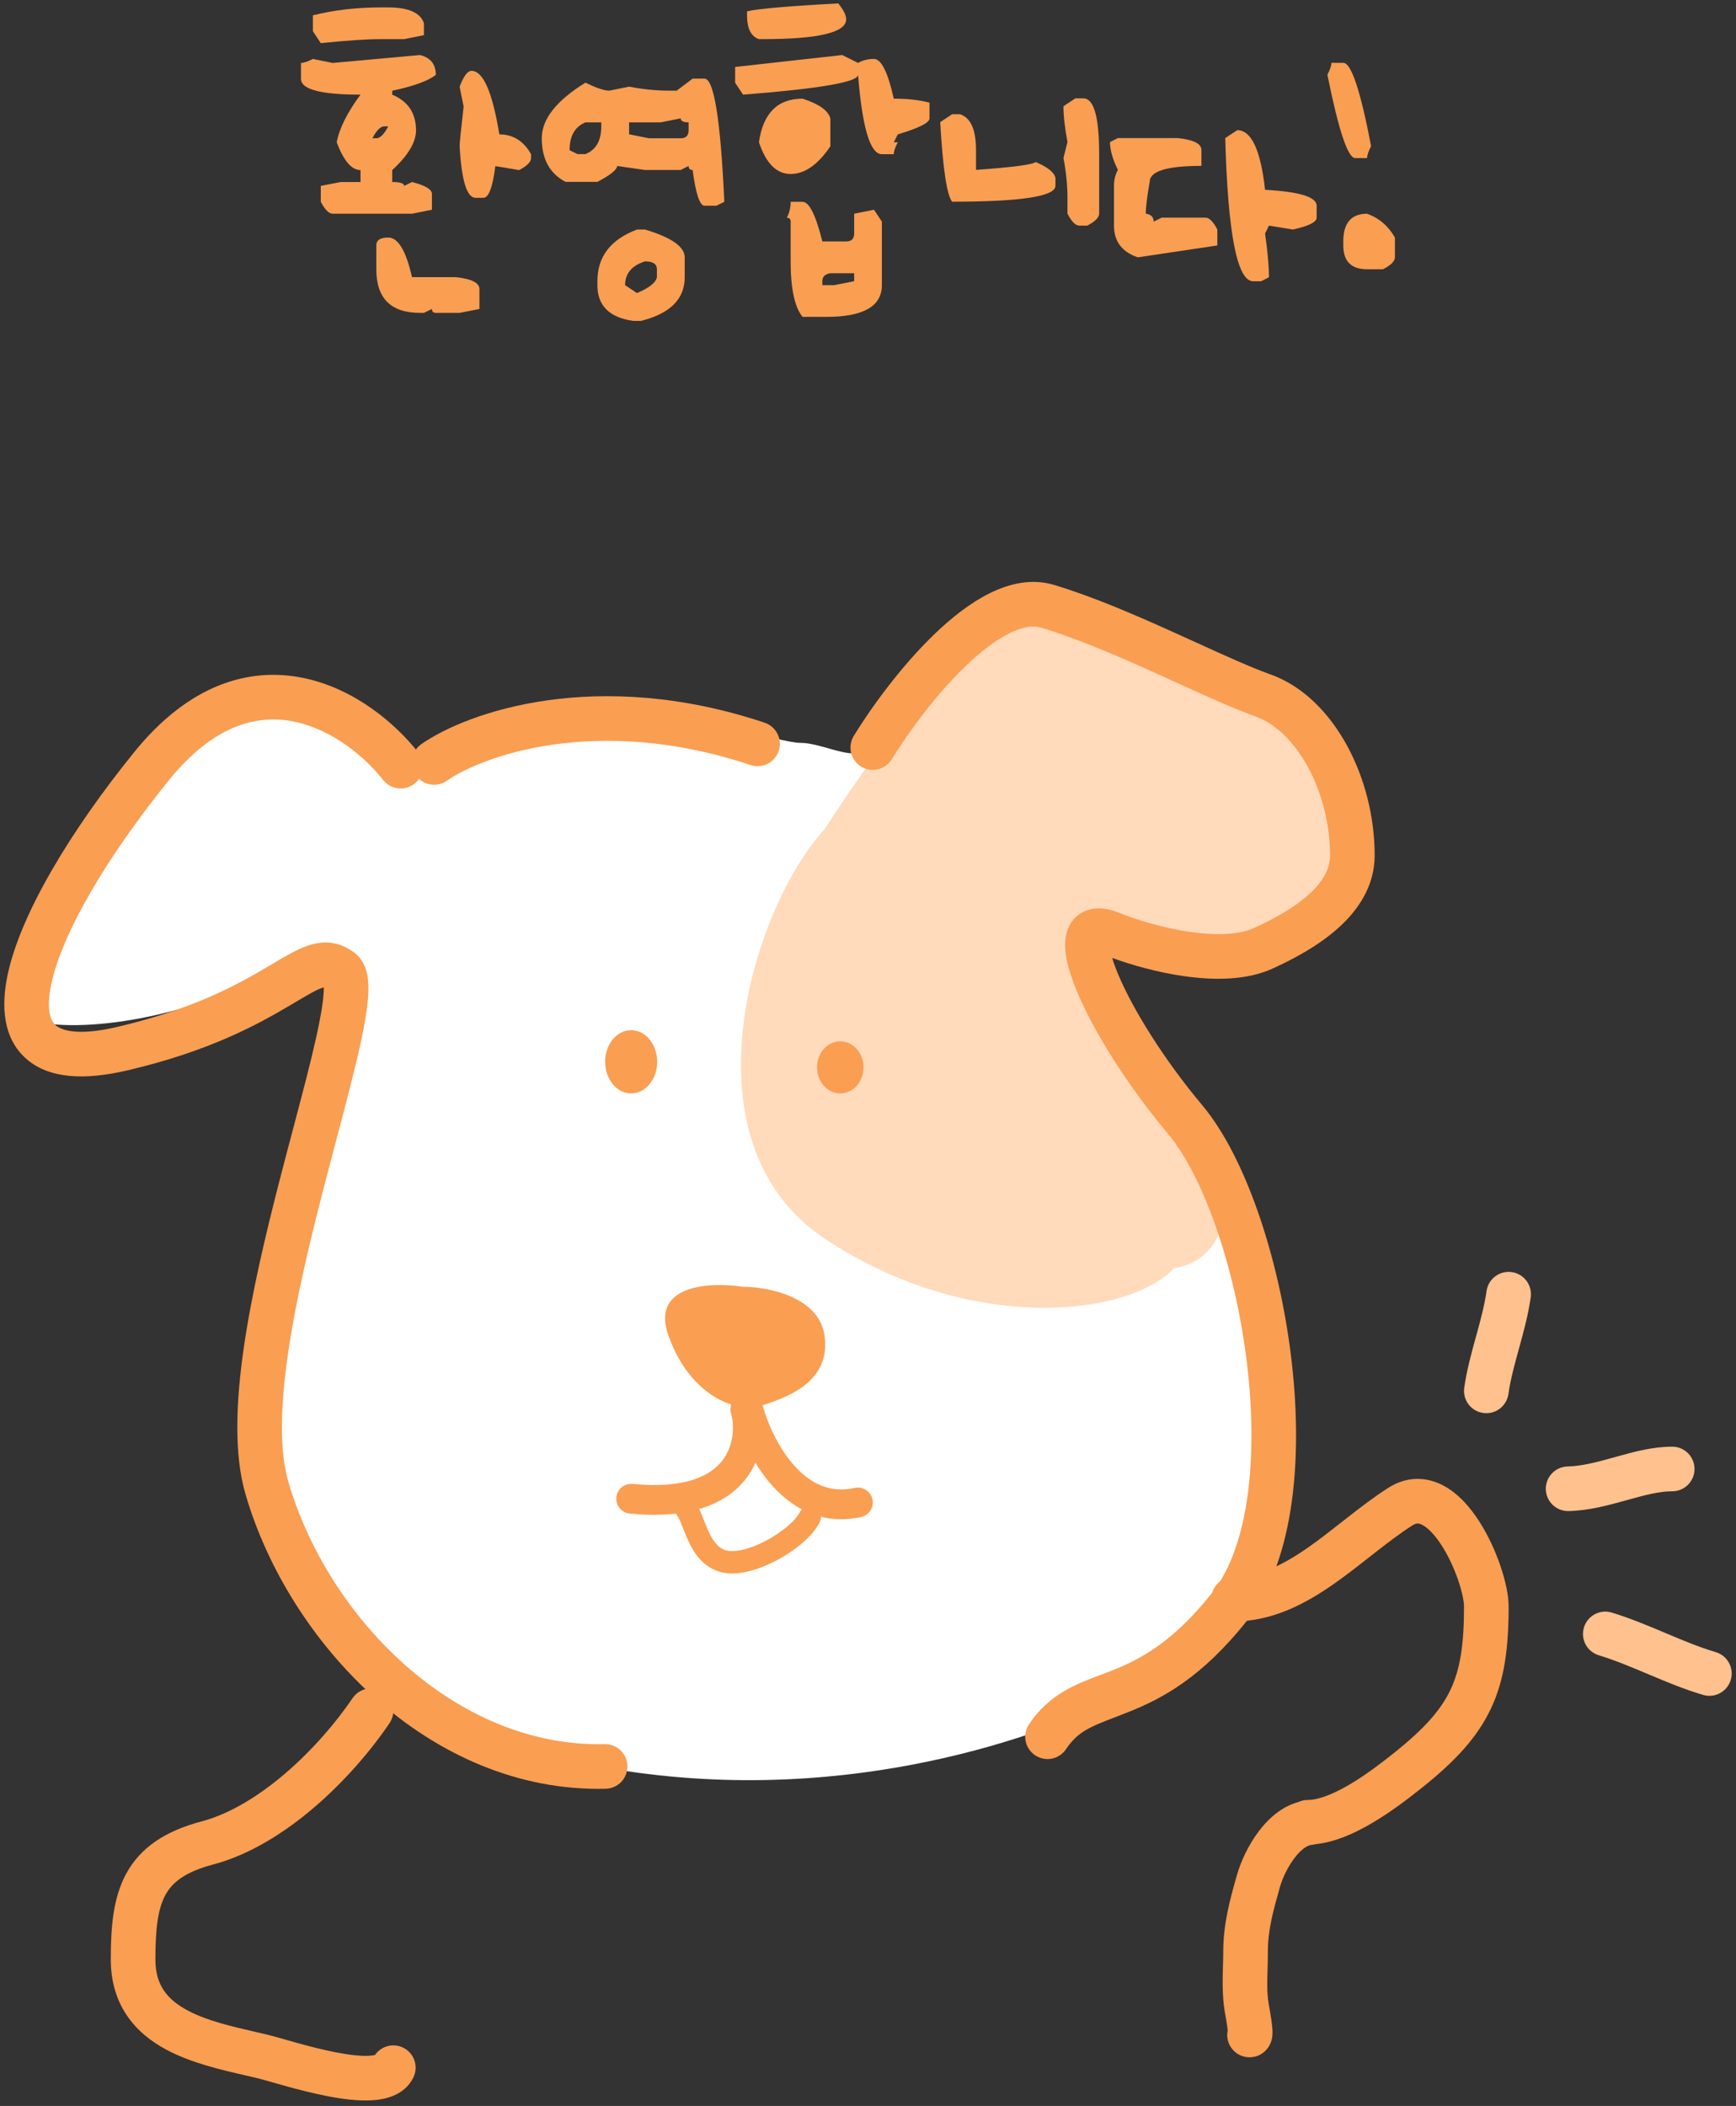 <svg width="188" height="228" viewBox="0 0 188 228" fill="none" xmlns="http://www.w3.org/2000/svg">
<rect x="0" y="0" width="188" height="228" fill="#333333" stroke="none"/>
<path d="M144.184 6.803H145.473C146.332 6.803 147.336 9.811 148.484 15.827C148.195 16.381 148.051 16.811 148.051 17.116H146.762C145.965 17.116 144.961 14.108 143.75 8.092C144.039 7.538 144.184 7.108 144.184 6.803ZM148.051 23.139C149.348 23.608 150.352 24.467 151.062 25.717V27.862C151.062 28.276 150.633 28.706 149.773 29.151H148.051C146.332 29.151 145.473 28.291 145.473 26.573V26.139C145.473 24.139 146.332 23.139 148.051 23.139Z" fill="#FA9E52"/>
<path d="M133.988 14.092C135.519 14.092 136.523 16.245 137 20.549C140.726 20.752 142.589 21.327 142.589 22.272V23.561C142.589 24.045 141.73 24.475 140.011 24.85L137.421 24.428L137 25.284C137.281 27.245 137.421 28.823 137.421 30.018L136.566 30.452H135.711C133.976 30.452 132.968 25.284 132.687 14.948L133.988 14.092ZM121.062 14.948H127.531C129.25 15.127 130.109 15.557 130.109 16.237V17.959C126.375 17.959 124.507 18.534 124.507 19.682C124.226 21.26 124.086 22.409 124.086 23.127C124.656 23.221 124.941 23.51 124.941 23.995L125.808 23.561H130.543C130.957 23.561 131.386 23.991 131.832 24.85V26.573L123.218 27.862C121.5 27.276 120.64 26.131 120.64 24.428V20.116C120.64 19.467 120.781 18.893 121.062 18.393C120.492 17.245 120.207 16.241 120.207 15.381L121.062 14.948Z" fill="#FA9E52"/>
<path d="M116.456 10.647H117.323C118.464 10.647 119.034 12.655 119.034 16.67V23.127C119.034 23.541 118.605 23.975 117.745 24.428H116.89C116.476 24.428 116.046 23.995 115.601 23.127V21.405C115.601 20.045 115.456 18.612 115.167 17.104L115.601 15.381C115.312 13.827 115.167 12.534 115.167 11.502L116.456 10.647ZM103.108 12.37H103.976C105.124 12.752 105.698 14.041 105.698 16.237V18.393C109.714 18.104 111.866 17.819 112.155 17.538C113.46 18.092 114.175 18.666 114.3 19.26V20.116C114.3 21.264 110.569 21.838 103.108 21.838C102.538 21.12 102.108 18.248 101.819 13.225L103.108 12.37Z" fill="#FA9E52"/>
<path d="M90.78 0.37C91.35 1.073 91.635 1.647 91.635 2.092C91.635 3.522 88.631 4.237 82.624 4.237H82.19C81.331 3.948 80.901 3.088 80.901 1.659V1.225C82.112 0.944 85.405 0.659 90.78 0.37ZM91.213 5.959L92.924 6.815C93.424 6.526 93.999 6.381 94.647 6.381C95.436 6.381 96.151 7.815 96.792 10.682C98.307 10.682 99.596 10.827 100.659 11.116V12.827C100.659 13.288 99.514 13.862 97.225 14.549L96.792 15.405H97.225C96.936 15.96 96.792 16.389 96.792 16.694H95.502C94.237 16.694 93.377 13.831 92.924 8.104C92.924 8.885 88.772 9.6 80.467 10.248L79.612 8.959V7.249L91.213 5.959ZM86.913 10.682C88.702 11.26 89.706 11.975 89.924 12.827V15.838C88.573 17.838 87.139 18.838 85.624 18.838C84.1 18.838 82.956 17.694 82.19 15.405C82.635 12.256 84.21 10.682 86.913 10.682ZM85.624 21.85H86.913C87.631 21.85 88.346 23.28 89.057 26.139H91.635C92.213 26.139 92.502 25.854 92.502 25.284V23.139L94.647 22.706L95.502 23.995V30.873C95.502 33.163 93.499 34.307 89.491 34.307H86.913C86.053 33.252 85.624 31.248 85.624 28.295V23.995C85.624 23.713 85.483 23.573 85.202 23.573C85.483 23.065 85.624 22.491 85.624 21.85ZM89.057 30.44V30.873H90.346L92.502 30.44V29.584H89.924C89.346 29.67 89.057 29.956 89.057 30.44Z" fill="#FA9E52"/>
<path d="M75.006 8.514H76.295C77.319 8.514 78.033 12.96 78.44 21.85L77.584 22.272H76.295C75.779 22.272 75.35 20.983 75.006 18.405C74.717 18.405 74.572 18.26 74.572 17.971L73.717 18.405H69.85L66.838 17.971C66.822 18.37 66.108 18.944 64.694 19.694H61.248C59.529 18.788 58.67 17.213 58.67 14.971C58.67 12.901 60.248 10.893 63.404 8.948C64.576 9.526 65.436 9.815 65.983 9.815L68.127 9.381C69.635 9.67 71.069 9.815 72.428 9.815H73.283L75.006 8.514ZM71.561 13.248H68.127V14.538L70.272 14.971H73.717C74.287 14.971 74.572 14.682 74.572 14.104V13.248C74.002 13.248 73.717 13.104 73.717 12.815L71.561 13.248ZM61.682 16.26L62.537 16.682H63.404C64.545 16.221 65.115 15.221 65.115 13.682V13.248H63.404C62.256 13.717 61.682 14.721 61.682 16.26ZM69.85 24.85C72.717 25.709 74.15 26.713 74.15 27.862V30.018C74.15 32.377 72.572 33.952 69.416 34.741H68.561C65.983 34.373 64.694 33.084 64.694 30.873V30.44C64.694 27.791 66.123 25.928 68.983 24.85H69.85ZM67.694 30.873L68.983 31.729C70.295 31.174 71.014 30.604 71.139 30.018V29.151C71.139 28.581 70.709 28.295 69.85 28.295C68.412 28.756 67.694 29.616 67.694 30.873Z" fill="#FA9E52"/>
<path d="M41.185 0.803H42.041C44.236 0.803 45.525 1.374 45.908 2.514V3.803L43.763 4.237H41.185C39.748 4.237 37.599 4.381 34.74 4.67L33.884 3.381V1.659C36.173 1.088 38.607 0.803 41.185 0.803ZM45.486 5.959C46.627 6.241 47.197 6.956 47.197 8.104C46.408 8.745 44.834 9.319 42.474 9.827V10.248C44.193 10.967 45.052 12.256 45.052 14.116C45.052 15.397 44.193 16.831 42.474 18.416V19.706C43.334 19.706 43.763 19.846 43.763 20.127L44.619 19.706C46.056 20.073 46.775 20.502 46.775 20.995V22.706L44.619 23.139H36.029C35.623 23.139 35.193 22.709 34.74 21.85V20.127L36.896 19.706H39.041V18.416C38.08 18.416 37.22 17.413 36.462 15.405C36.752 13.889 37.611 12.17 39.041 10.248C34.744 10.248 32.595 9.678 32.595 8.538V6.815C32.9 6.815 33.33 6.67 33.884 6.381L36.029 6.815L45.486 5.959ZM51.064 7.67C52.322 7.67 53.326 9.963 54.076 14.549C55.568 14.549 56.712 15.264 57.509 16.694V17.127C57.509 17.534 57.08 17.963 56.22 18.416L53.642 17.983C53.353 20.272 52.923 21.416 52.353 21.416H51.498C50.56 21.416 49.986 19.557 49.775 15.838C49.775 15.479 49.92 14.045 50.209 11.538L49.775 9.393C50.205 8.245 50.634 7.67 51.064 7.67ZM40.33 14.971H40.752C41.166 14.971 41.595 14.541 42.041 13.682H41.619C41.205 13.682 40.775 14.112 40.33 14.971ZM42.041 25.717C43.111 25.717 43.97 27.147 44.619 30.006H49.353C51.064 30.186 51.92 30.616 51.92 31.295V33.452L49.775 33.873H47.197C46.916 33.873 46.775 33.733 46.775 33.452L45.908 33.873H45.486C42.33 33.873 40.752 32.299 40.752 29.151V26.573C40.752 26.002 41.181 25.717 42.041 25.717Z" fill="#FA9E52"/>
<path d="M86.653 80.425C88.867 80.425 91.686 82.048 93.397 81.438C95.781 78.485 101.247 72.885 100.92 73.184C100.657 73.443 100.388 73.709 100.114 73.983C100.609 73.488 100.86 73.239 100.92 73.184C109.009 65.232 111.823 64.737 118.231 66.843C124.848 69.017 144.225 73.983 146.641 90.194C147.539 96.217 137.154 103.373 131.92 103.373C126.686 103.373 121.049 100.152 118.231 100.555C115.413 100.958 126.283 117.867 131.92 124.711C143.595 152.894 136.348 164.972 133.933 172.219C132 178.016 120.781 184.028 115.413 186.31C105.75 190.067 81.661 197.448 53.639 188.43C25.618 179.411 27.645 143.634 33.282 127.932C37.173 117.464 42.622 97.898 33.282 103.373C21.606 110.218 9.528 111.828 3.892 110.62C-1.745 109.412 13.379 83.645 22.639 77.204C30.047 72.051 42.005 77.472 44.957 82.438C46.702 81.096 53.62 77.204 67.503 77.204C75.38 77.204 84.439 80.425 86.653 80.425Z" fill="white"/>
<path d="M89.284 134.078C73.582 123.61 81.5 98.246 89.284 89.792C93.847 82.679 104.261 68.051 109.414 66.441C115.856 64.428 130.752 73.688 137.596 76.103C144.441 78.519 146.051 91.805 145.649 95.025C145.246 98.246 137.596 105.896 127.129 101.87C118.755 98.649 116.93 101.87 117.064 103.883C114.245 109.519 128.448 118.508 130.752 123.61C135.261 133.595 130.215 136.896 127.129 137.299C122.298 142.533 104.986 144.546 89.284 134.078Z" fill="#FFDABB"/>
<path fill-rule="evenodd" clip-rule="evenodd" d="M80.28 151.049C81.136 150.806 82.027 151.302 82.27 152.157C82.827 154.114 82.848 157.397 80.796 160.071C78.672 162.838 74.692 164.498 68.192 163.863C67.307 163.777 66.659 162.989 66.746 162.104C66.832 161.219 67.62 160.571 68.505 160.658C74.378 161.231 77.043 159.67 78.241 158.109C79.511 156.455 79.532 154.303 79.172 153.039C78.929 152.183 79.425 151.292 80.28 151.049Z" fill="#FA9E52"/>
<path fill-rule="evenodd" clip-rule="evenodd" d="M81.273 82.823C64.588 77.262 52.181 81.886 48.392 84.527C47.297 85.29 45.792 85.021 45.029 83.926C44.266 82.832 44.535 81.326 45.629 80.563C50.698 77.031 64.701 72.207 82.801 78.24C84.067 78.662 84.751 80.03 84.329 81.296C83.907 82.561 82.539 83.245 81.273 82.823Z" fill="#FA9E52"/>
<path fill-rule="evenodd" clip-rule="evenodd" d="M104.594 72.09C101.314 75.234 98.317 79.362 96.577 82.198C95.879 83.335 94.391 83.691 93.254 82.993C92.117 82.296 91.761 80.808 92.459 79.671C94.342 76.602 97.586 72.115 101.251 68.602C103.08 66.849 105.108 65.247 107.209 64.213C109.301 63.183 111.72 62.597 114.134 63.322C118.33 64.58 122.889 66.554 127.015 68.416C127.876 68.804 128.714 69.186 129.526 69.555C132.691 70.997 135.458 72.257 137.604 73.023C141.151 74.29 143.961 77.226 145.854 80.679C147.762 84.158 148.869 88.382 148.869 92.61C148.869 95.982 147.026 98.598 144.891 100.502C142.759 102.403 140.085 103.831 137.791 104.874C134.937 106.171 131.352 106.133 128.195 105.68C125.418 105.282 122.664 104.517 120.445 103.711C120.598 104.226 120.815 104.83 121.103 105.514C122.697 109.313 126.073 114.744 130.186 119.641C132.566 122.474 134.622 126.605 136.241 131.244C137.873 135.918 139.118 141.269 139.792 146.662C140.466 152.049 140.578 157.55 139.902 162.511C139.23 167.438 137.751 172.045 135.061 175.437C130.123 181.663 125.825 183.904 122.239 185.338C121.681 185.561 121.169 185.758 120.698 185.939C118.103 186.938 116.713 187.473 115.45 189.367C114.71 190.477 113.21 190.777 112.1 190.037C110.99 189.297 110.69 187.797 111.43 186.687C113.609 183.419 116.549 182.32 119.184 181.334C119.614 181.174 120.035 181.016 120.444 180.852C123.4 179.67 126.953 177.884 131.275 172.435C133.215 169.989 134.503 166.343 135.115 161.859C135.722 157.409 135.633 152.342 134.998 147.261C134.364 142.186 133.193 137.17 131.68 132.836C130.154 128.466 128.335 124.949 126.487 122.749C122.146 117.581 118.476 111.739 116.648 107.384C116.187 106.287 115.821 105.23 115.596 104.266C115.383 103.348 115.246 102.303 115.433 101.322C115.642 100.229 116.332 98.995 117.817 98.522C119.033 98.134 120.259 98.453 121.182 98.822C123.247 99.648 126.08 100.496 128.881 100.898C131.763 101.311 134.217 101.192 135.792 100.476C137.926 99.506 140.083 98.317 141.675 96.897C143.265 95.479 144.038 94.069 144.038 92.61C144.038 89.188 143.132 85.763 141.618 83.002C140.089 80.214 138.068 78.319 135.979 77.573C133.621 76.731 130.598 75.353 127.41 73.901C126.624 73.543 125.827 73.18 125.028 72.82C120.901 70.957 116.603 69.106 112.746 67.949C111.94 67.707 110.836 67.812 109.342 68.548C107.857 69.278 106.237 70.515 104.594 72.09Z" fill="#FA9E52"/>
<path fill-rule="evenodd" clip-rule="evenodd" d="M32.83 73.394C38.394 74.532 42.854 78.359 45.287 81.455C46.111 82.504 45.929 84.022 44.88 84.847C43.831 85.671 42.312 85.489 41.488 84.44C39.492 81.9 35.94 78.962 31.861 78.127C28.049 77.347 23.283 78.299 18.29 84.467C11.491 92.866 6.676 101.145 5.542 106.59C4.963 109.367 5.5 110.543 6.042 111.01C6.689 111.566 8.465 112.165 12.645 111.192C20.975 109.255 25.771 106.564 28.973 104.672C29.157 104.563 29.343 104.452 29.527 104.342C30.855 103.551 32.186 102.759 33.38 102.363C34.135 102.113 34.996 101.957 35.928 102.087C36.877 102.219 37.705 102.621 38.428 103.184C39.339 103.892 39.652 104.901 39.777 105.568C39.913 106.286 39.917 107.071 39.869 107.83C39.771 109.36 39.422 111.281 38.951 113.397C38.315 116.253 37.397 119.724 36.409 123.456C35.933 125.254 35.441 127.114 34.957 128.994C33.451 134.841 31.994 140.989 31.183 146.596C30.362 152.277 30.258 157.078 31.214 160.381C35.45 175.016 49.214 189.202 65.475 188.833C66.809 188.803 67.915 189.859 67.945 191.193C67.976 192.527 66.919 193.633 65.585 193.663C46.417 194.099 31.194 177.687 26.573 161.724C25.315 157.378 25.562 151.711 26.402 145.905C27.252 140.025 28.764 133.667 30.278 127.789C30.786 125.817 31.291 123.909 31.773 122.089C32.744 118.421 33.62 115.11 34.235 112.347C34.695 110.28 34.975 108.662 35.047 107.523C35.063 107.271 35.068 107.065 35.065 106.901C35.019 106.912 34.964 106.928 34.9 106.95C34.24 107.168 33.415 107.657 31.916 108.544C31.761 108.635 31.6 108.731 31.431 108.831C27.99 110.864 22.721 113.809 13.739 115.898C9.263 116.939 5.402 116.832 2.891 114.672C0.275 112.421 0.133 108.866 0.812 105.604C2.194 98.971 7.645 89.938 14.535 81.427C20.493 74.068 27 72.201 32.83 73.394ZM35.016 106.406C35.016 106.405 35.019 106.413 35.023 106.432C35.018 106.416 35.016 106.406 35.016 106.406Z" fill="#FA9E52"/>
<path d="M72.375 144.546C70.442 139.07 76.938 138.775 80.427 139.312C83.111 139.312 88.64 140.359 89.284 144.546C90.089 149.78 84.855 151.39 82.44 152.195C80.024 153.001 74.79 151.39 72.375 144.546Z" fill="#FA9E52"/>
<path d="M71.167 114.954C71.167 116.844 69.905 118.377 68.349 118.377C66.792 118.377 65.53 116.844 65.53 114.954C65.53 113.064 66.792 111.532 68.349 111.532C69.905 111.532 71.167 113.064 71.167 114.954Z" fill="#FA9E52"/>
<path d="M93.511 115.558C93.511 117.115 92.385 118.377 90.995 118.377C89.605 118.377 88.479 117.115 88.479 115.558C88.479 114.002 89.605 112.74 90.995 112.74C92.385 112.74 93.511 114.002 93.511 115.558Z" fill="#FA9E52"/>
<path fill-rule="evenodd" clip-rule="evenodd" d="M80.475 150.222C81.342 150.026 82.204 150.57 82.4 151.438C82.83 153.34 83.948 156.207 85.741 158.362C87.502 160.478 89.722 161.721 92.558 161.091C93.426 160.898 94.287 161.446 94.48 162.314C94.672 163.182 94.125 164.042 93.257 164.235C88.846 165.215 85.497 163.104 83.265 160.422C81.066 157.779 79.768 154.405 79.258 152.147C79.062 151.28 79.607 150.418 80.475 150.222Z" fill="#FA9E52"/>
<path fill-rule="evenodd" clip-rule="evenodd" d="M154.056 165.107C153.646 164.887 153.384 164.874 152.954 165.148C151.626 165.993 150.296 167.011 148.877 168.122C148.693 168.266 148.507 168.413 148.319 168.56C147.091 169.524 145.793 170.543 144.466 171.472C141.413 173.608 137.826 175.546 133.584 175.546C132.25 175.546 131.169 174.465 131.169 173.131C131.169 171.797 132.25 170.715 133.584 170.715C136.321 170.715 138.896 169.473 141.696 167.514C142.906 166.667 144.088 165.739 145.324 164.769C145.514 164.62 145.706 164.469 145.899 164.318C147.317 163.208 148.812 162.057 150.36 161.072C152.403 159.772 154.542 159.885 156.34 160.85C157.968 161.723 159.247 163.238 160.197 164.717C161.175 166.239 161.953 167.961 162.49 169.538C163.012 171.069 163.377 172.672 163.377 173.936C163.377 178.309 162.953 181.801 161.468 184.961C159.98 188.129 157.55 190.701 154.06 193.492C152.721 194.564 150.781 196.074 148.679 197.32C146.655 198.52 144.115 199.703 141.636 199.703C140.302 199.703 139.221 198.621 139.221 197.287C139.221 195.953 140.302 194.871 141.636 194.871C142.751 194.871 144.342 194.274 146.215 193.164C148.009 192.1 149.73 190.77 151.042 189.72C154.288 187.123 156.063 185.104 157.096 182.906C158.132 180.701 158.546 178.051 158.546 173.936C158.546 173.44 158.366 172.416 157.917 171.095C157.482 169.82 156.862 168.465 156.132 167.327C155.374 166.147 154.637 165.419 154.056 165.107Z" fill="#FA9E52"/>
<path fill-rule="evenodd" clip-rule="evenodd" d="M163.719 137.726C165.039 137.914 165.957 139.138 165.768 140.459C165.492 142.396 164.978 144.256 164.512 145.945L164.497 146.002C164.012 147.757 163.58 149.335 163.353 150.926C163.164 152.247 161.94 153.165 160.62 152.976C159.299 152.787 158.381 151.564 158.57 150.243C158.844 148.323 159.355 146.474 159.819 144.79L159.839 144.717C160.323 142.964 160.757 141.379 160.986 139.775C161.174 138.455 162.398 137.537 163.719 137.726Z" fill="#FFC18D"/>
<path fill-rule="evenodd" clip-rule="evenodd" d="M176.086 162.437C174.289 162.938 172.133 163.539 169.882 163.597C168.548 163.632 167.439 162.579 167.404 161.246C167.369 159.912 168.422 158.803 169.756 158.768C171.364 158.726 172.991 158.284 174.924 157.746C174.965 157.734 175.006 157.723 175.048 157.711C176.832 157.214 178.949 156.624 181.092 156.624C182.426 156.624 183.507 157.706 183.507 159.04C183.507 160.374 182.426 161.455 181.092 161.455C179.679 161.455 178.166 161.858 176.22 162.4C176.175 162.412 176.131 162.425 176.086 162.437Z" fill="#FFC18D"/>
<path fill-rule="evenodd" clip-rule="evenodd" d="M171.535 176.191C171.925 174.915 173.276 174.197 174.551 174.587C176.576 175.207 178.513 176.023 180.312 176.78C180.357 176.799 180.402 176.818 180.447 176.837C182.324 177.628 184.052 178.349 185.803 178.867C187.082 179.245 187.812 180.589 187.434 181.868C187.056 183.147 185.712 183.878 184.433 183.499C182.383 182.894 180.412 182.065 178.572 181.29L178.535 181.274C176.667 180.487 174.925 179.754 173.138 179.207C171.862 178.817 171.144 177.466 171.535 176.191Z" fill="#FFC18D"/>
<path fill-rule="evenodd" clip-rule="evenodd" d="M41.536 183.21C42.64 183.959 42.928 185.461 42.179 186.565C40.135 189.577 37.31 192.858 34.064 195.642C30.836 198.411 27.053 200.808 23.084 201.859C19.957 202.687 18.624 203.853 17.912 205.162C17.102 206.653 16.829 208.779 16.829 212.139C16.829 213.657 17.21 214.719 17.761 215.524C18.328 216.353 19.179 217.056 20.328 217.667C22.388 218.764 24.943 219.355 27.63 219.977C28.09 220.083 28.553 220.19 29.019 220.301C29.442 220.402 30.104 220.591 30.849 220.803C31.256 220.92 31.689 221.043 32.121 221.163C33.425 221.525 34.909 221.912 36.342 222.191C37.809 222.477 39.07 222.619 39.973 222.569C40.301 222.55 40.499 222.513 40.609 222.484C41.282 221.51 42.586 221.154 43.676 221.698C44.869 222.295 45.353 223.746 44.756 224.939C43.753 226.946 41.548 227.319 40.245 227.392C38.735 227.477 37.004 227.242 35.418 226.933C33.799 226.618 32.173 226.192 30.828 225.818C30.259 225.66 29.763 225.518 29.339 225.397C28.703 225.215 28.227 225.079 27.9 225.001C27.507 224.908 27.091 224.812 26.659 224.713C24.016 224.108 20.735 223.357 18.059 221.933C16.444 221.074 14.905 219.905 13.773 218.252C12.624 216.572 11.998 214.54 11.998 212.139C11.998 208.767 12.218 205.522 13.667 202.855C15.215 200.007 17.908 198.231 21.847 197.189C24.857 196.392 28 194.479 30.919 191.975C33.819 189.488 36.361 186.534 38.181 183.853C38.93 182.749 40.432 182.461 41.536 183.21ZM40.724 222.444C40.724 222.444 40.718 222.448 40.703 222.454C40.716 222.446 40.723 222.443 40.724 222.444Z" fill="#FA9E52"/>
<path fill-rule="evenodd" clip-rule="evenodd" d="M71.986 162.663C71.986 161.996 72.526 161.455 73.194 161.455C74.319 161.455 75.008 162.181 75.411 162.825C75.747 163.361 76.017 164.049 76.25 164.644C76.281 164.725 76.313 164.805 76.343 164.882C76.927 166.357 77.462 167.4 78.473 167.804C78.849 167.955 79.451 167.992 80.279 167.819C81.086 167.651 81.99 167.306 82.879 166.843C83.766 166.382 84.602 165.822 85.275 165.25C85.966 164.663 86.41 164.127 86.607 163.733C86.905 163.137 87.631 162.895 88.227 163.193C88.824 163.492 89.066 164.217 88.767 164.814C88.363 165.623 87.643 166.408 86.839 167.091C86.018 167.789 85.029 168.448 83.994 168.986C82.963 169.523 81.848 169.959 80.773 170.184C79.719 170.404 78.576 170.447 77.576 170.047C75.471 169.205 74.63 167.116 74.097 165.772C74.065 165.69 74.034 165.612 74.004 165.536C73.751 164.894 73.572 164.439 73.364 164.108C73.271 163.959 73.206 163.894 73.177 163.871C72.518 163.862 71.986 163.325 71.986 162.663Z" fill="#FA9E52"/>
<path fill-rule="evenodd" clip-rule="evenodd" d="M144.162 197.1C144.295 198.428 143.326 199.612 141.999 199.744C141.64 199.78 140.975 200.117 140.175 201.175C139.425 202.167 138.86 203.408 138.596 204.343C137.856 206.968 137.303 208.976 137.303 211.322C137.303 212.036 137.284 212.683 137.267 213.288C137.228 214.632 137.195 215.761 137.389 216.925C137.399 216.98 137.414 217.069 137.434 217.182C137.499 217.551 137.609 218.173 137.685 218.712C137.735 219.062 137.787 219.478 137.802 219.839C137.808 219.994 137.815 220.294 137.761 220.616C137.737 220.756 137.668 221.122 137.436 221.516C137.177 221.956 136.498 222.732 135.316 222.732C133.982 222.731 132.901 221.65 132.901 220.315C132.901 220.14 132.92 219.97 132.955 219.805C132.943 219.697 132.926 219.56 132.903 219.394C132.838 218.944 132.758 218.487 132.693 218.12C132.667 217.969 132.643 217.833 132.624 217.719C132.347 216.058 132.401 214.199 132.444 212.686C132.458 212.187 132.472 211.726 132.472 211.322C132.472 208.257 133.204 205.663 133.914 203.144C133.925 203.106 133.936 203.069 133.946 203.031C134.358 201.572 135.176 199.776 136.321 198.261C137.416 196.813 139.157 195.173 141.518 194.937C142.846 194.804 144.029 195.773 144.162 197.1ZM132.975 220.058C132.975 220.057 132.974 220.051 132.974 220.039C132.975 220.052 132.975 220.058 132.975 220.058Z" fill="#FA9E52"/>
</svg>
